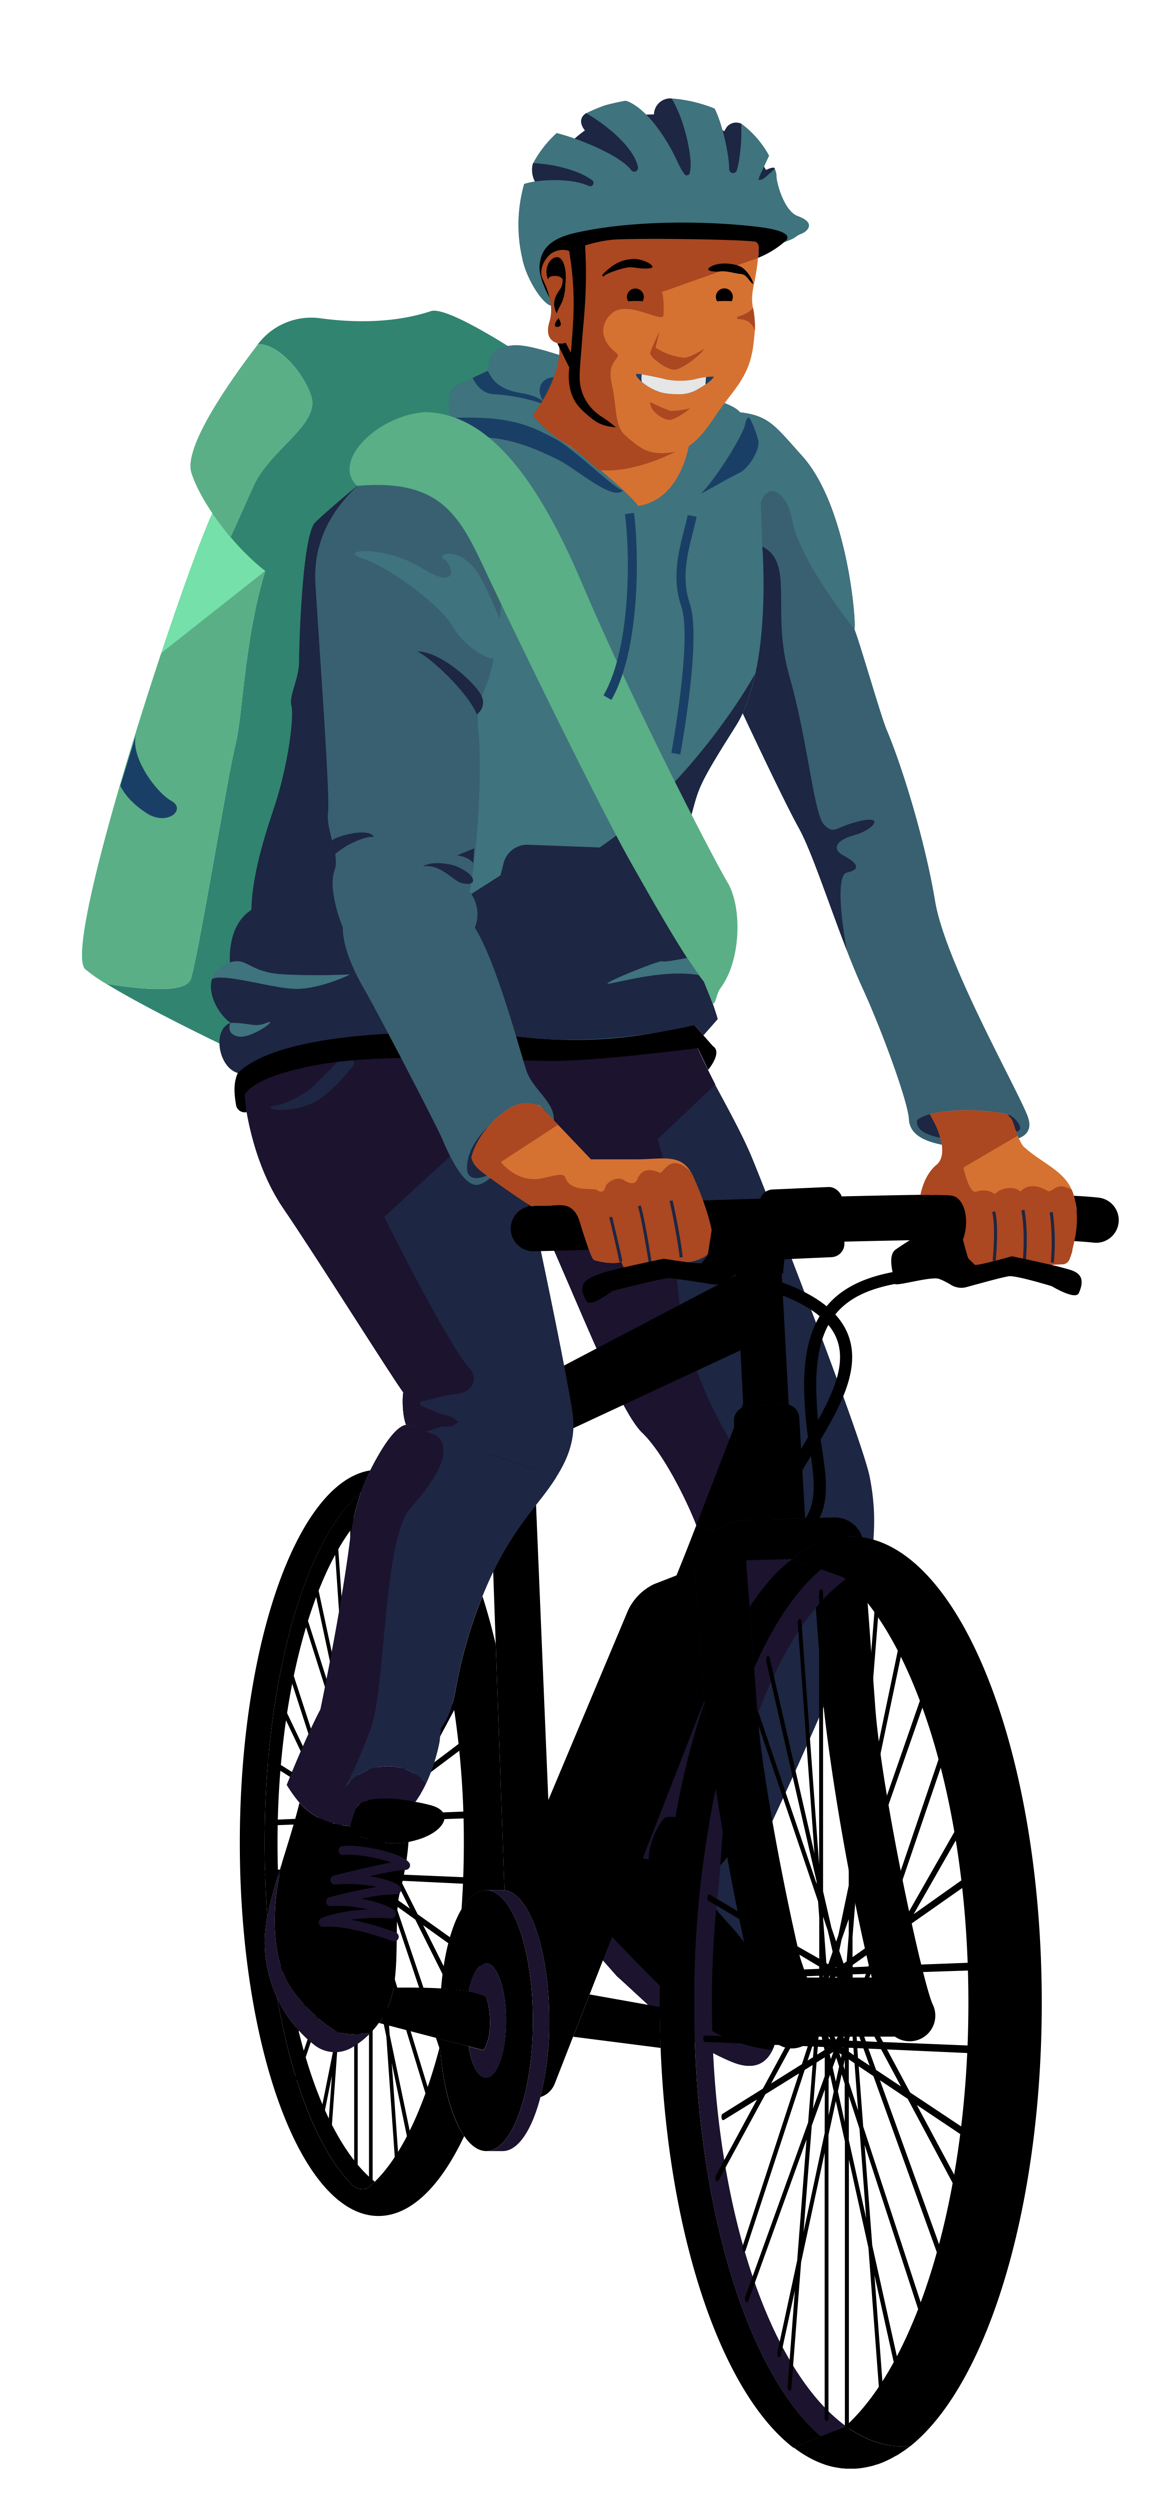<svg xmlns="http://www.w3.org/2000/svg" xmlns:xlink="http://www.w3.org/1999/xlink" viewBox="0 0 381.03 827.6"><defs><style>.cls-1,.cls-5{fill:none;}.cls-2{clip-path:url(#clip-path);}.cls-3{clip-path:url(#clip-path-2);}.cls-4{clip-path:url(#clip-path-3);}.cls-5{stroke:#d3e2e8;stroke-miterlimit:10;stroke-width:1.5px;}.cls-6{clip-path:url(#clip-path-4);}.cls-7{clip-path:url(#clip-path-5);}.cls-8{clip-path:url(#clip-path-6);}.cls-9{fill:#1d2642;}.cls-10{fill:#1c132f;}.cls-11{fill:#1a3f66;}.cls-12{fill:#75e0a9;}.cls-13{fill:#318470;}.cls-14{fill:#5aaf86;}.cls-15{fill:#386070;}.cls-16{fill:#3f737d;}.cls-17{fill:#d67231;}.cls-18{fill:#8a8a8a;}.cls-19{fill:#ab4721;}.cls-20{fill:#e6e6e6;}</style><clipPath id="clip-path"><rect id="Rectangle_1196" data-name="Rectangle 1196" class="cls-1" x="-733.57" y="-2498.35" width="375" height="667"/></clipPath><clipPath id="clip-path-2"><rect id="Rectangle_1196-2" data-name="Rectangle 1196" class="cls-1" x="-338.57" y="-2498.35" width="375" height="667"/></clipPath><clipPath id="clip-path-3"><path class="cls-1" d="M1467.65-2120.75a168.58,168.58,0,0,0-168.58,168.58,168.58,168.58,0,0,0,168.58,168.57,168.57,168.57,0,0,0,168.57-168.57v-168.58Z"/></clipPath><clipPath id="clip-path-4"><rect class="cls-1" x="1271.64" y="-2044.85" width="375.91" height="166.66"/></clipPath><clipPath id="clip-path-5"><rect class="cls-1" x="1271.64" y="-1703.48" width="375.91" height="166.66"/></clipPath><clipPath id="clip-path-6"><rect id="Rectangle_1196-3" data-name="Rectangle 1196" class="cls-1" x="1720.16" y="-2498.35" width="375" height="667"/></clipPath></defs><g id="Payments_Empty" data-name="Payments Empty"><g class="cls-4"><g id="Bill_back" data-name="Bill back"><rect class="cls-5" x="1221.31" y="-2057.9" width="404.41" height="179.3" transform="translate(412.54 240.44) rotate(-11.28)"/></g></g></g><g id="Landing_Page" data-name="Landing Page"><g id="Diego_copy_5" data-name="Diego copy 5"><g id="Layer_53_copy_7" data-name="Layer 53 copy 7"><path class="cls-9" d="M287.93,489c-2.45-12.51-32.63-90.26-38.88-105.49s-19.92-35.89-21-44.18a65,65,0,0,0-32.78-16.09c-10-1.59-29.06,0-47.86,2.38l30,80.75c-1.39-6.58-2.32-10.9-2.32-10.9,15,32.08,29.36,71,37.52,78.85,7.29,7,15.22,23.41,18,30.89L188.92,608a52,52,0,0,0-7.08,20.84l22.38,25.35C216,664.72,226,675.78,242.16,682.52S258.07,669,257.8,664.18c-.26-4.63-7.27-31.69-9.64-45.71,3.7-6.55,38.27-81.06,39.33-93.65.25-1.83.4-3.39.44-4.61C289.29,510.15,290.37,501.45,287.93,489Z"/><path class="cls-10" d="M183.3,621.25a43.76,43.76,0,0,0-1.46,7.6l22.38,25.35C216,664.72,226,675.78,242.16,682.52c7.52,3.13,11.48.44,13.54-3.83a56,56,0,0,1-18-5.28C226.4,667.52,204.37,642.56,183.3,621.25Z"/><path class="cls-10" d="M228.65,615.59a6.61,6.61,0,0,1,.29-2c8.18-15.38,35.69-84.84,32.12-97.94-2.7-8.89-6.16-18.06-10.26-24.23-10.47-15.77-23.91-37.61-26.43-64.93-2.22-24-.6-28.82-6.64-49.4L236.8,359c-2.77-5.46-8.34-16.67-8.72-19.7a65,65,0,0,0-32.78-16.09c-7.35-1.17-19.59-.61-33,.7l-11,3.48V336l10,26.95,17.9,15.89-8.89,8.38,7.09,19.09c-1.39-6.58-2.32-10.9-2.32-10.9,15,32.08,29.36,71,37.52,78.85,5.82,5.62,12,17.19,15.73,25.44h0c.2.43.38.85.56,1.27l.18.41c.15.35.3.69.43,1l.29.69.29.71c.18.47.36.92.51,1.34l-38.28,94.43h0l-1.64,4.06C204.15,615,215.81,617.17,228.65,615.59Z"/><path d="M255.91,658.89a84.27,84.27,0,0,0-15-22.39c-5.73-6.19-12.33-15-12.25-20.91-12.84,1.58-24.5-.61-38-11.94L188.92,608a53.72,53.72,0,0,0-5.62,13.24c21.07,21.31,43.1,46.27,54.38,52.16a56,56,0,0,0,18,5.28c2.38-4.91,2.24-11.91,2.1-14.51A20.35,20.35,0,0,0,255.91,658.89Z"/><path d="M215.39,618.47c-2.42-6,3.09-15.68,4.85-16.78s16.29,1.75,21,6.75-9.16,15.45-13.2,15.06S215.39,618.47,215.39,618.47Z"/></g><g id="Layer_52_copy_7" data-name="Layer 52 copy 7"><path d="M226.34,520.59l-9.84,3.83a18.18,18.18,0,0,0-8.64,8.79l-36,85.67,11.06,15.34Z"/><path d="M162.47,599.49a.57.57,0,0,0-.39-.14L132,600.57l5.29-9.91,22-16.55c.36-.27.38-1,.34-1.3a.88.88,0,0,0-.44-.78.53.53,0,0,0-.5.07l-19.36,14.65L157,553.66a2,2,0,0,0,.13-1.21c-.1-.51-.38-.62-.54-.64a.59.59,0,0,0-.59.34L136.46,589l-4.49,3.4,19.13-60.18a2.06,2.06,0,0,0,0-1.18.56.56,0,0,0-.53-.46h0c-.16,0-.43.07-.58.53l-19.88,62.69-5.83,4.42V593l.72-9.7,21-64.55a2,2,0,0,0,0-1.29.54.54,0,0,0-.52-.31c-.15,0-.41.09-.55.53l-19.47,60,.42-5.65,12.7-65c.06-.29.1-.92-.12-1.14,0,0,0-.08-.05-.08l-.25-.22-.24.06c-.25.06-.41.29-.49.69l-10.77,55.24,4.46-60c0-.26,0-.88-.38-1.06l-.27-.08-.17.1a1.14,1.14,0,0,0-.4.9l-5.21,70.24-.37,1.93V500.49a1,1,0,0,0-.28-.81l-.16-.1h-.23c-.48.12-.51.87-.51,1.1v78.93l-2.54,13-.42,1.29-1-3.23-2.06-9.56v-78c0-.45-.11-.74-.35-.86l-.31,0-.18.08c-.32.23-.34.82-.34,1v67.5l-4.09-60.06c0-.41-.18-.66-.43-.72a.48.48,0,0,0-.52.22,1.75,1.75,0,0,0-.18,1l4,58.47-10.6-49.49c-.09-.41-.33-.5-.46-.51a.51.51,0,0,0-.52.33,2,2,0,0,0-.09,1.08l12.21,57.11L101.33,534.6a.48.48,0,0,0-.47-.39h0c-.14,0-.38.06-.49.44l0,.06a2,2,0,0,0,0,1l15.25,48.16.28,4.18v10.63l-5.49-3.45L95,547.87a.49.49,0,0,0-.49-.4c-.18,0-.41.11-.51.55a1.94,1.94,0,0,0,0,.93l14.64,45.19-1-.65-13-27.21a.48.48,0,0,0-.49-.28c-.26,0-.41.25-.47.66a1.82,1.82,0,0,0,.08.9l11.68,24.57L89.38,582l-.23-.12L89,582c-.21.1-.32.33-.36.72,0,.23,0,.81.29,1l18,11.44,3,6.42-18.53.8c-.23,0-.5.17-.52.88a1.21,1.21,0,0,0,.23.84l.16.12,19.57-.73,2.6,5.47.26.82-5,9.79-20.62-.82H88l-.12.11a1.25,1.25,0,0,0-.23.85c0,.73.34.85.53.86l19.69.89-5.66,11.18-9.83,6.57c-.31.21-.29.78-.27,1s.14.61.35.7l.24.09,7.92-5.25-9.91,19.56a1.8,1.8,0,0,0-.09.93c.06.39.22.61.47.64a.48.48,0,0,0,.5-.27l11.39-22.43,7.94-5.26L97.16,673.85a2.11,2.11,0,0,0,0,.94c.1.43.33.53.5.54s.37,0,.49-.4l14.41-47.1,1.69-1.12-1.06,14.78L97.82,687a2,2,0,0,0,0,1.07c.12.37.36.43.5.43a.47.47,0,0,0,.47-.38l14-41.33-2.22,30.73-4.8,23.87a2,2,0,0,0,.09,1.07.49.49,0,0,0,.51.33c.13,0,.37-.1.45-.51l3.06-15.16-1.68,23.25a1.69,1.69,0,0,0,.2,1,.48.48,0,0,0,.52.22c.26-.07.4-.31.43-.72L111.7,678l5.55-27.5v67.88a1.4,1.4,0,0,0,.31,1l.27.16.22-.1c.24-.11.36-.4.36-.86V644.82l1.68-8.31,2.06,9.93v75.09c0,.23,0,1,.54,1.1l.25,0,.14-.11a1,1,0,0,0,.28-.82V652.31l4.54,21.94,3.23,46.25c0,.27.1.74.4.91l.25.1.2-.09h0l.06,0c.3-.21.31-.72.29-1L129.7,683l6.84,33c.08.39.25.62.49.69a.48.48,0,0,0,.43-.09l.06-.06a1.58,1.58,0,0,0,.19-1.24L129,673.57l-1.77-25.28,17.23,56.56c.13.42.37.52.54.54a.55.55,0,0,0,.52-.33,2,2,0,0,0,0-1.27l-18.72-61.28L125.78,627l3.36,2.41,21,62.51c.15.46.43.53.58.53h0a.56.56,0,0,0,.54-.45,2,2,0,0,0,0-1.19l-20.25-60,6.46,4.64,17.75,35.54a.55.55,0,0,0,.57.36c.16,0,.43-.13.54-.65a2.13,2.13,0,0,0-.13-1.19l-16.13-32.2,19.28,13.82a.52.52,0,0,0,.51.06.87.87,0,0,0,.44-.77,1.46,1.46,0,0,0-.36-1.3l-21.68-15.43-5.56-11.1,28.17,1.36.26,0,.12-.11a1.24,1.24,0,0,0,.3-.89c0-.54-.13-1.18-.64-1.2l-29.27-1.24-5-9.94,4.17-7.81,31.25-1.1c.49,0,.69-.62.67-1.18v0A1.33,1.33,0,0,0,162.47,599.49Zm-39.12,35.9,2.36,7.76,1.52,21.7-3.88-18.72Zm-4.94-5.25.22-.64.81,3.92-1,5.11Zm-1.15,14.12L112.4,668.4l1.87-26,3-8.81Zm5.85-51.73-.52,6.92-.55.42-1-3.17.57-2.92,1.51-4.62Zm1.8,17.65-.25.81-.11-1.54Zm3.22,16.24-2.52-1.8-.17-2.43,1.29.06Zm-13.73-4.67h.18l-.19,2.69-1,.68Zm-3.13-23.85,4.62,2.93v.48l-3.46.15Zm12.83,22.21-.71,0,.41-2,.13-.41Zm-4.62-1.81-.46-1.48-.5-7.3.66-3.38.75-2.45.22-.16.36.23.31.92,1,4.81-.58,8-1.15,2.18Zm-1.28-13.49,0-.5.09-.29.15-.29ZM117.07,613l.18-.57v1.17l-.18-.37Zm1.34,6.3.07.23-.07,0Zm-1.34-11.64.13-.38,0,.75-.18.57Zm-.44,12.18-.71,0,.18-2.54Zm2.65,3.5-.4,1.2-.17-.82Zm2.09.47-.08.39-.17-.57Zm-6-14.14.09-.17,0,.31Zm.39,12.12,1.28.06.14.7-1.55,1Zm6.37,4.49v.7l-.09-.28Zm1.21-4.21.89,0,.12,1.6-1-.72Zm2-1.93-.19-2.72.93,2.75Zm-1-14.47v-2.78l3-.1-1.71,5.39Zm0-4.8v-.47l4.88-3.67-1.26,4ZM119.17,597l-1,3.13-.28-.18-.77-11.29.89,2.83Zm-3.28,6.32v2.24l-1.29,2.54-.1-.2-1.45-4.47ZM120.16,625l.59,1.94-.68,3.39-.65-3.13Zm9.16-24.28,1.69-5.31,3.39-2.55-4.16,7.82Zm-19.78-3.88.66,2-1.1-2.31Zm5.51,18.44-1.37,4.51-3.34-.14,4-7.92.77,2.38Zm-2,6.45-1.39,4.56L104.54,631l4.83-9.52Zm4.17,3v4.68L114.67,637l.81-11.15Zm4.26,4.68.63,2.05v8.83l-1.43-6.89Zm1.84,1.56v-5.7l1.17.84.79,11.29Zm6.68-3.19-1.84-5.44,2.85.14,4.67,9.35Zm-2.54-7.51-2.26-6.7.26-.82.36-.67,4.14,8.3Zm1.17-17.49.46,0L128,604.87Zm33.72-2.38Z"/><path d="M275.35,504.76a17,17,0,0,0-1.91,1.79,17.46,17.46,0,0,0-4.37,12.91c.74,9.41,1.91,24.77,3.16,41.27,0,.14,0,.29,0,.43,4.42,42.81,16.71,100.41,21.37,110a8.49,8.49,0,0,0,15.23-7.5c-3.36-6.79-17-70.33-19.07-98.36-.38-5.26-.76-10.49-1.14-15.53-.53-7.24-1-14.1-1.49-20.16s-.84-11.11-1.15-15.11a.36.36,0,0,1,.34-.37Z"/><path class="cls-10" d="M279.83,803c-25.6-18.77-44.16-74.38-44.16-140.06a331.43,331.43,0,0,1,2.13-37.83l0,.57c.68-7.38,1.62-22.35,1.62-22.35L237,591.57l-1.35,7.19v0A340,340,0,0,0,229.79,663c0,66.2,17.53,122.54,42,143.53l8-3.36Z"/><path d="M271.81,806.51l-9.13,3.81c-23.79-18.23-41.52-69.87-44-132.41q-.27-6.69-.3-13.54V663c0-37.86,5.58-72.55,14.85-99.4.82,10.68,3,17.7,3.77,28,.06.71-1.22,5.53-1.17,6.23A339.37,339.37,0,0,0,229.79,663C229.79,729.18,247.32,785.52,271.81,806.51Z"/><path class="cls-10" d="M279.22,522.12l.76.68c-11.49,8.36-21.56,24.11-29.19,44.87-.38-5.26-.76-10.49-1.14-15.53,6.29-14.28,13.79-25.49,22.09-32.63l0-.07Z"/><path d="M271.76,519.44l0,.07c-8.3,7.14-15.8,18.35-22.09,32.63-.53-7.24-1-14.1-1.49-20.16A73.46,73.46,0,0,1,258,519.72l4.07-3.58.16-.12Z"/><path d="M92.06,620.8A134.17,134.17,0,0,0,88.62,634l-.16,0c-.57-7.74-.86-15.73-.86-23.91C87.6,555.74,101,509.72,119.49,494a75.71,75.71,0,0,0-3.09,12.07c-14.59,19.67-24.53,58.86-24.53,104Q91.87,615.49,92.06,620.8Z"/><path d="M123.71,721.92l.33.34a30.32,30.32,0,0,1-2.27,2c-1.25,1-4.07.19-5-.78-11.24-11.24-20.11-33.74-25-62.13a42.79,42.79,0,0,0,7,10.64C104.45,695.42,113.26,713.33,123.71,721.92Z"/><path d="M145.67,677.19c.84,13.16,3.86,24,8,29.94-7.81,16.57-17.67,26.45-28.38,26.45-25.35,0-45.9-55.3-45.9-123.52,0-65.77,19.1-119.55,43.2-123.3a62.61,62.61,0,0,0-3.05,7.24C101,509.72,87.6,555.74,87.6,610.06c0,8.18.29,16.17.86,23.91l.16,0a46.52,46.52,0,0,0-1,9.54,44.2,44.2,0,0,0,4.15,17.84c4.87,28.39,13.74,50.89,25,62.13,1,1,3.79,1.8,5,.78a30.32,30.32,0,0,0,2.27-2C132.92,713.61,140.39,697.66,145.67,677.19Z"/><path d="M164.11,544.36,167,625.75l-.6,0H161c-3,0-5.85,2.29-8.22,6.33.5-7.13.77-14.48.77-22a295.3,295.3,0,0,0-3.6-46.65c.36-1.37.69-2.89,1-4.6a155.17,155.17,0,0,1,8.78-30.4C161.31,533.39,162.79,538.72,164.11,544.36Z"/><path d="M218.71,677.91h-.3l-28.69-3.67,5.47-14,23.22,4.14Q218.44,671.23,218.71,677.91Z"/><path d="M145.55,674.93l-20.13-5.26A26.45,26.45,0,0,0,129,663a30.35,30.35,0,0,0,1.28-5h0c4.49-.07,10.29-.06,15.7.24a79.72,79.72,0,0,1,9.14.94c2.66.46,4.74,1.09,5.84,1.94.89,2.08,2.75,12.29-.93,17.56l-4.88-1.27Z"/><path class="cls-10" d="M161,650c3.62,0,6.55,8.47,6.55,18.93s-2.93,18.94-6.55,18.94c-2.63,0-4.79-3.85-5.84-10.29l0-.12,4.88,1.27c3.68-5.27,1.82-15.48.93-17.56-1.1-.85-3.18-1.48-5.84-1.94C156.25,653.39,158.5,650,161,650Z"/><path d="M152.75,632.05c2.37-4,5.18-6.33,8.22-6.33,8.53,0,15.45,19.34,15.45,43.19,0,23.6-6.77,42.77-15.17,43.18H161c-2.65,0-5.16-1.79-7.35-5-4.09-6-7.11-16.78-8-29.94,0-.75-.09-1.5-.12-2.26l9.61,2.51,0,.12c1.05,6.44,3.21,10.29,5.84,10.29,3.62,0,6.55-8.48,6.55-18.94S164.59,650,161,650c-2.47,0-4.72,3.41-5.84,9.23a79.72,79.72,0,0,0-9.14-.94C146.91,647,149.38,637.77,152.75,632.05Z"/><path class="cls-10" d="M178.9,694.25c-2.81,10.82-7.36,17.85-12.51,17.85h-5.14c8.4-.41,15.17-19.58,15.17-43.18,0-23.85-6.92-43.19-15.45-43.19h5.42l.6,0h0c8.25.87,14.85,19.86,14.85,43.15A102.82,102.82,0,0,1,178.9,694.25Z"/><path d="M230.43,505.12l5.91,2.06a17,17,0,0,0-1.91,1.79,17.46,17.46,0,0,0-4.37,12.91c.74,9.41,1.91,24.77,3.16,41.27h-.13l-37.9,97.07-5.47,14-6.08,15.57a7.51,7.51,0,0,1-4.74,4.43,102.82,102.82,0,0,0,2.94-25.34c0-23.29-6.6-42.28-14.85-43.15h0l-2.88-81.39-.85-24.08a98.49,98.49,0,0,1,5.75-10.4,119.84,119.84,0,0,1,8.44-11.71l5.42,130.15Z"/><path class="cls-10" d="M93.46,616.24c-4.68,19.53-2,32.53,1.3,39.17S106.91,670.1,111,672.26c3.64,1.91,10.24.92,11.7.66a27.21,27.21,0,0,1-6.5,5.07,11,11,0,0,1-12-.91A40.18,40.18,0,0,1,98.76,672a42.79,42.79,0,0,1-7-10.64,44.2,44.2,0,0,1-4.15-17.84,46.52,46.52,0,0,1,1-9.54,134.17,134.17,0,0,1,3.44-13.2C92.5,619.3,93,617.78,93.46,616.24Z"/><path d="M118.27,607.74a3.08,3.08,0,0,1-2.24-3.22l-.42,0c-8.37-.77-13.21-4.11-16.4-7.63l-.13.11c-1.62,6.54-3.69,13-5.62,19.26-4.68,19.53-2,32.53,1.3,39.17S106.91,670.1,111,672.26c3.64,1.91,10.24.92,11.7.66a28.46,28.46,0,0,0,2.71-3.25A26.45,26.45,0,0,0,129,663a30.35,30.35,0,0,0,1.28-5c.95-5.22,1-11.21,1.06-16.77s.06-10.88.94-14.36c.08-.33.17-.66.25-1q1.14-4.65,1.75-8.34a72.8,72.8,0,0,0,.95-7.8C129.62,610.93,125.68,609.83,118.27,607.74Z"/><path d="M135.23,609.77c-5.61,1.16-9.55.06-17-2a3.08,3.08,0,0,1-2.24-3.22,2.94,2.94,0,0,1,.08-.49,44.14,44.14,0,0,1,1.57-5c1.71-4.6,11.67-4.06,19.85-2.58,1.64.29,3.2.62,4.62,1,8.5,2,5.46,8.49-3.17,11.32A35.13,35.13,0,0,1,135.23,609.77Z"/><path class="cls-9" d="M300.18,810.62l1.17-.91C301,810,300.57,810.33,300.18,810.62Z"/><path class="cls-9" d="M299,811.47l1.18-.85C299.79,810.92,299.4,811.2,299,811.47Z"/><path class="cls-10" d="M130.62,642.75a1.47,1.47,0,0,1-.54-.1c-.14-.06-14-5.44-23-4.8a1.5,1.5,0,0,1-.74-2.85c.27-.13,5.48-2.49,15.46-2.9A41.26,41.26,0,0,0,109.56,631a1.48,1.48,0,0,1-1.59-1.24,1.5,1.5,0,0,1,1.08-1.7,161.34,161.34,0,0,1,15.8-3.42,48.13,48.13,0,0,0-13.69-.79,1.5,1.5,0,0,1-.51-3c1.55-.39,12.2-3.08,18.89-4.28-4.73-1.67-12.45-3-15.75-2.49a1.49,1.49,0,0,1-1.69-1.27,1.5,1.5,0,0,1,1.27-1.7c4.72-.66,18.81,1.71,22,5.4a1.51,1.51,0,0,1,.22,1.67,1.54,1.54,0,0,1-1.46.82c-1.33-.11-6.34.89-11.8,2.12,4.61.65,8.52,1.86,10,3.36a1.51,1.51,0,0,1,.32,1.65,1.43,1.43,0,0,1-1.41.91,60.07,60.07,0,0,0-11.57,1.53c5.27.93,9.72,2.61,11,4a1.5,1.5,0,0,1-1.19,2.52,67.53,67.53,0,0,0-13.32.39,90.11,90.11,0,0,1,14.9,4.27,1.5,1.5,0,0,1-.55,2.89Z"/><path d="M121.46,596.1c5.88-.8,16.07.37,16.07.37l1.8-2.77s-9.58-.16-12.41,0S118.43,596.51,121.46,596.1Z"/><path class="cls-9" d="M177,485.29l-32.55-10.42c5.9,5.33-7.41,13.78-15.86,23.3-9,10.12-5.42,60.23-10.43,73.79s-3.86,19.61-3.86,19.61A18.12,18.12,0,0,1,129,584.7a17.08,17.08,0,0,1,12.1,5.65,61.32,61.32,0,0,0,4.39-13.59l.53-4.65,1.49-2.32a28.26,28.26,0,0,0,2.43-6.38c.36-1.37.69-2.89,1-4.6a155.17,155.17,0,0,1,8.78-30.4c1.12-2.77,2.31-5.49,3.58-8.13a98.49,98.49,0,0,1,5.75-10.4,119.84,119.84,0,0,1,8.44-11.71h0c2.37-3,4.69-6,6.68-9.17Z"/><path class="cls-10" d="M129,584.7a18.12,18.12,0,0,0-14.71,6.87s3.44-5.86,8.44-19.41,4.1-62.7,13.08-72.81c8.45-9.53,14.53-19.15,8.63-24.48l-10-3.19c-3.1.33-7.47,6.27-11.89,15.08h0a62.61,62.61,0,0,0-3.05,7.24,75.71,75.71,0,0,0-3.09,12.07c-.22,1.23-.41,2.51-.57,3.81-2.66,21-8.33,49-9.55,54.88h0l-.23,1.11c-4.9,9.24-11.15,25-11.15,25a44.81,44.81,0,0,0,4.31,6c3.19,3.52,8,6.86,16.4,7.63l.42,0a2.94,2.94,0,0,1,.08-.49,44.14,44.14,0,0,1,1.57-5c1.71-4.6,11.67-4.06,19.85-2.58h0a37.38,37.38,0,0,0,3.55-6.11A17.08,17.08,0,0,0,129,584.7Z"/><path d="M334.13,649.41a.59.59,0,0,0-.42-.16l-41.07,1.56,7.27-12.74,29.93-21a1.81,1.81,0,0,0,.42-1.57,1,1,0,0,0-.49-.88.49.49,0,0,0-.52.06l-26.8,19,24.26-42.46a2.29,2.29,0,0,0,.17-1.49c-.13-.56-.42-.69-.59-.71a.6.6,0,0,0-.63.37L299.08,636l-6.51,4.61,26.08-76.69a2.51,2.51,0,0,0,0-1.46c-.16-.45-.46-.5-.58-.5s-.45.07-.63.59l-27,79.53-8.22,5.82v-6.7l1-12.44L311.74,547a2.26,2.26,0,0,0-.05-1.58.58.58,0,0,0-.55-.33c-.15,0-.43.1-.6.59l-26.82,77.21.66-8.34,17.24-82.42a1.94,1.94,0,0,0-.21-1.49.52.52,0,0,0-.51-.15c-.25.08-.44.35-.53.79l-15.13,72.49,6.25-78.6c0-.24.05-1-.41-1.23l-.12,0a.5.5,0,0,0-.36.07,1.43,1.43,0,0,0-.45,1l-7.08,89.19-.81,3.85V523.77a1.23,1.23,0,0,0-.3-.94l-.27-.1h-.13c-.56.13-.59,1.1-.59,1.29V624.14l-3.45,16.52-.72,2.08-1.56-4.59-2.77-12.08V527.19c0-.29-.05-.8-.38-1a.5.5,0,0,0-.5,0c-.4.26-.42,1-.42,1.19v89.92l-5.86-80.47c0-.47-.19-.75-.46-.82a.5.5,0,0,0-.53.22,2,2,0,0,0-.23,1.19l5.54,76.18-14.83-64.77c-.1-.45-.35-.54-.49-.56a.52.52,0,0,0-.53.35,2.16,2.16,0,0,0-.12,1.32l16.64,72.76.07,1-19.26-56.75a.52.52,0,0,0-.48-.42h0c-.13,0-.38.07-.51.5a2.33,2.33,0,0,0,0,1.28l20.7,61.14.38,5.25v13.71L263.44,644l-20.88-60.08a.53.53,0,0,0-.51-.42c-.18,0-.42.12-.54.6a2.34,2.34,0,0,0,0,1.15l20,57.61-1.79-1-17.61-34.54a.49.49,0,0,0-.5-.29c-.26,0-.43.29-.49.74a2,2,0,0,0,.11,1.1l16,31.53L235,627.22l-.25-.1-.18.09c-.22.11-.34.37-.38.81,0,.16-.07,1,.33,1.2L259,643.75l4.22,8.3-25.35,1c-.34,0-.54.37-.55,1a1.48,1.48,0,0,0,.25,1l.17.14,26.61-.94,3.56,7,.37,1.07-6.78,12.52-28.09-1-.22,0-.12.11a1.46,1.46,0,0,0-.25,1c0,.62.22,1,.56,1l26.92,1.14-7.76,14.33-13.37,8.36c-.38.24-.33,1-.31,1.21,0,.42.16.69.37.8l.25.09L250.61,695,237,720.18a2,2,0,0,0-.12,1.13c.07.43.24.68.5.72a.48.48,0,0,0,.51-.27l15.47-28.47,11.17-6.93-18.72,57.29a2.51,2.51,0,0,0,0,1.16c.11.47.34.58.52.58s.37,0,.5-.42l19.57-59.76,2.6-1.61-1.47,19-20.81,57.7a2.25,2.25,0,0,0,0,1.31.61.61,0,0,0,.52.47.52.52,0,0,0,.49-.4L267,708.22l-3.1,40.1-6.52,30.27a2.33,2.33,0,0,0,.12,1.32c.17.35.42.36.53.34s.38-.13.47-.55l4.64-21.49L260.73,790a2,2,0,0,0,.24,1.2.49.49,0,0,0,.54.21c.19,0,.42-.23.46-.81l3.23-41.71L273,712.6v87.55c0,.14,0,.9.38,1.17a.48.48,0,0,0,.5,0c.31-.16.38-.63.38-1V706.8l2.43-11.25,3,13.31v95.23c0,.52.15,1.15.56,1.28l.06,0h.09a.47.47,0,0,0,.31-.12,1.26,1.26,0,0,0,.31-.94V714.89l6.47,29.23,4.39,58.67c0,.25.1.85.45,1.05a.45.45,0,0,0,.25.07.35.35,0,0,0,.2,0c.45-.21.43-1,.41-1.24l-3.71-49.51,9.75,44c.1.43.28.7.54.77a.51.51,0,0,0,.46-.08l.05-.05a1.83,1.83,0,0,0,.23-1.5l-11.76-53L286.22,710l23.78,73c.16.47.41.58.59.6a.56.56,0,0,0,.54-.34,2.41,2.41,0,0,0,.05-1.57l-25.42-77.73-1.49-19.94,4.87,3.26,28.55,79.32c.18.5.48.58.64.58h0c.12,0,.41-.05.58-.49a2.38,2.38,0,0,0,0-1.47L291.3,688.65l9.19,6.16,24.09,45.1a.61.61,0,0,0,.62.38c.16,0,.45-.15.57-.73a2.4,2.4,0,0,0-.15-1.47L303.5,696.83l26.65,17.85a.53.53,0,0,0,.53.05,1,1,0,0,0,.49-.89,1.74,1.74,0,0,0-.44-1.57l-29.44-19.58-7.64-14.25,38.46,1.73a.66.66,0,0,0,.4-.15,1.59,1.59,0,0,0,.36-1c0-.66-.19-1.39-.72-1.41L292.33,676l-6.81-12.71,5.71-10,42.51-1.41c.52,0,.77-.72.75-1.39v0A1.52,1.52,0,0,0,334.13,649.41Zm0,1ZM281,693.89l3.52,10.79,2.22,29.67L281,708.48Zm-6.7-5.7.49-1.35,1.22,5.52-1.71,7.94ZM273,706.11,266,738.93l2.73-35.28,4.33-12Zm14.48-27.94,4.18.19,6.6,12.34-8.23-5.47Zm-15-43.67,1.55,4.6,1.61,7-1.45,4.16-.63-.38-1.08-14.8Zm8.49,6-.7,8.81-1,.71-1.44-4.24.78-3.71,2.35-6.76Zm15.6-.08-6,10.47-1.55.06,2.34-6.9ZM269,660l-2-5.8,4.2-.15v3l-1.91,3.53Zm2.18-8.24-5,.2L264.5,647l6.68,4Zm11.64,12.84-.25-3.31.86,1.62-.51,1.51Zm-.78,7,.3,4-1.31-.05.58-2.67Zm-7.75,6.08h.19l-.19.12ZM272.48,654h.1l0,.39-.13.23Zm7.27,2-.05.53-.66-1.83v-.06l.7,1.32Zm-7.27,10.5.55-1.68v3.07l-.55-1.08Zm2.64,4.83-.68-9.27.9-4.3,1-3.13.44-.31.63.38.44,1.21,1.4,6.11-.81,10.22-1.69,3-1-2Zm-.35-17.42-.55,2.64-.15.46-.11-1.55.14-.41.62-1.13Zm-1.86,4.58.12,1.71-.55,1.69v-2.16Zm.12,12.89v.2l-.22-.63Zm1.26,2.48.44.87.13.41-.57-.38Zm5.18,0,.19-.33V674l-.19.57-.33.21Zm-8.24-3,1,4.39-1.32,0Zm9.57-11.32,0-.38.14.43V660Zm-4.9,19.72-.85,2.38-.37-1.62Zm3-1.5h.28l0,.15Zm4.79-2.15L283.3,671l1.7,4.72ZM270.54,663l-.37-.72.49-.9Zm8.09,17.18-.24,1.12-.54-1.64Zm5.53-19.42-1.9-3.54v-3.63l4.38-.15Zm-1.9-9.53v-.74l7.06-5-1.86,5.5Zm-5.41.2h-.19l.09-.43Zm-6.8,17.9-1.9,5.81-4.87-.18L269,664.43l1.17,3.37Zm-1.16,8.14.53,0-.28,3.55-1.79,1.12Zm1.83.07,2,.09.23,1-2.44,1.53Zm8.94,4.34v3.32l-.43-1.32Zm1.33-4,1.52.07.18,2.39L281,679.2Zm2.83.13,2,.09,2.06,5.71-3.85-2.56Zm2.83-2.25-3.11-8.6.36-1,.65-1.13,5.84,10.93Zm1.58-22.38,1,0-2.41,4.23Zm-24.08-2.9-2.67-5.25,1.08.64Zm3.26,26.91-1.94,5.93-10.21,6.39,6.82-12.54Zm9.42,3.78.95,2.92-1.08,5-1.05-4.7Zm-3.8-.1v6.19l-3.9,10.81,1.19-15.31Zm5.6,5.6,1,3.17v12.64l-2.25-10.16Zm2.36,2.57v-7.49l1.9,1.28,1.17,15.62Z"/><path class="cls-9" d="M296.67,813c.76-.46,1.51-.94,2.26-1.46C298.18,812,297.43,812.53,296.67,813Z"/><path class="cls-9" d="M294.2,814.32c.8-.39,1.6-.83,2.39-1.29C295.8,813.5,295,813.93,294.2,814.32Z"/><path class="cls-9" d="M291.74,815.41c.82-.33,1.64-.69,2.46-1.09A26.72,26.72,0,0,1,291.74,815.41Z"/><path class="cls-9" d="M290.56,815.85l1.18-.44C291.35,815.57,291,815.71,290.56,815.85Z"/><path class="cls-9" d="M289.26,816.26l1.21-.38C290.07,816,289.66,816.15,289.26,816.26Z"/><path class="cls-9" d="M288.09,816.58c.39-.1.78-.2,1.17-.32C288.87,816.38,288.48,816.49,288.09,816.58Z"/><path class="cls-9" d="M286.74,816.88c.42-.08.84-.18,1.26-.28C287.58,816.71,287.16,816.8,286.74,816.88Z"/><path class="cls-9" d="M285.47,817.1l1.27-.22C286.32,817,285.9,817,285.47,817.1Z"/><path class="cls-11" d="M284.6,508.75l-1-.09-.48,0-.66,0a25.64,25.64,0,0,1,3,.27v0l-.35-.05Z"/><path class="cls-9" d="M283,817.34c.81,0,1.63-.12,2.43-.24Q284.25,817.28,283,817.34Z"/><path class="cls-9" d="M281.63,817.38l1.17,0Z"/><path class="cls-9" d="M280.4,817.35l1.23,0Z"/><path d="M279.86,803.15l.08,0c6,4.35,12.35,6.71,18.95,6.71.82,0,1.64-.05,2.46-.12l-1.17.91-1.18.85-.07,0c-.75.52-1.5,1-2.26,1.46l-.08,0c-.79.46-1.59.9-2.39,1.29s-1.64.76-2.46,1.09l-1.18.44-.09,0-1.21.38c-.39.12-.78.22-1.17.32l-.09,0c-.42.1-.84.2-1.26.28l-1.27.22h0c-.8.12-1.62.2-2.43.24h-.23l-1.17,0-1.23,0c-.4,0-.78,0-1.17-.09a.86.86,0,0,1-.23,0c-.28,0-.55,0-.82-.09a4.5,4.5,0,0,1-.51-.08,8.11,8.11,0,0,1-.86-.14l-.12,0-.95-.19-.33-.08c-.37-.09-.74-.18-1.1-.29s-.78-.22-1.17-.35l-1-.37c-.34-.12-.68-.26-1-.4-.68-.28-1.37-.59-2.05-.93l-.95-.49a.53.53,0,0,1-.15-.08l-.92-.52c-.67-.39-1.34-.8-2-1.24l-2.32-1.65,9.13-3.81Z"/><path class="cls-9" d="M279.23,817.26c.39,0,.77.07,1.17.09C280,817.33,279.62,817.31,279.23,817.26Z"/><path d="M279.94,803.12l-.08,0a.93.93,0,0,1,.22-.09c23.69-21.67,40.5-76.21,40.5-140.08S303.72,544.4,280,522.8l-.76-.68-7.46-2.68L262.23,516c.48-.37,1.95-1.49,2.77-2s1.48-.94,2.22-1.37,1.33-.73,2-1.06l1-.46.73-.32h0l.19-.08.49-.19.71-.26L273,510l.22-.07a29.72,29.72,0,0,1,3-.8l1-.18.15,0,.3,0,.94-.13.54-.05.23,0,.32,0c.65,0,1.3-.08,1.95-.08h.82l.66,0,.48,0,1,.09.54.07.35.05v0c33.12,4.86,59.37,72,59.37,154.13,0,68.45-18.24,126.5-43.5,146.73-.82.07-1.64.12-2.46.12C292.29,809.83,285.92,807.47,279.94,803.12Z"/><polygon class="cls-9" points="279.85 803.15 279.86 803.15 271.81 806.51 279.85 803.15"/><path class="cls-11" d="M279.36,508.68l-.23,0-.54.05Z"/><path class="cls-9" d="M278.18,817.15c.27,0,.54.07.82.09C278.73,817.22,278.45,817.19,278.18,817.15Z"/><path class="cls-9" d="M277.67,817.07a4.5,4.5,0,0,0,.51.08A4.5,4.5,0,0,1,277.67,817.07Z"/><path class="cls-9" d="M276.81,816.93a8.11,8.11,0,0,0,.86.14A8.11,8.11,0,0,1,276.81,816.93Z"/><path class="cls-9" d="M275.74,816.72l.95.19C276.37,816.86,276.06,816.79,275.74,816.72Z"/><path class="cls-9" d="M274.31,816.35c.36.11.73.2,1.1.29C275.05,816.56,274.68,816.46,274.31,816.35Z"/><path class="cls-9" d="M273.14,816c.39.13.78.24,1.17.35C273.92,816.25,273.53,816.13,273.14,816Z"/><path class="cls-9" d="M272.1,815.63c-.34-.12-.69-.26-1-.4C271.42,815.37,271.76,815.51,272.1,815.63Z"/><path class="cls-11" d="M271,510.77l-.73.32Z"/><path class="cls-9" d="M269,814.3c.68.34,1.37.65,2.05.93C270.38,815,269.7,814.64,269,814.3Z"/><path class="cls-9" d="M268.07,813.81l.95.49C268.7,814.15,268.38,814,268.07,813.81Z"/><path class="cls-11" d="M269.22,511.55c-.67.33-1.34.68-2,1.06C267.88,512.23,268.55,511.88,269.22,511.55Z"/><path class="cls-9" d="M267,813.21l.92.52C267.61,813.57,267.3,813.4,267,813.21Z"/><path class="cls-9" d="M265,812c.66.44,1.33.85,2,1.24a39.18,39.18,0,0,1-4.32-2.89Z"/><path class="cls-11" d="M267.22,512.61c-.74.43-1.48.88-2.22,1.37s-2.29,1.67-2.77,2h0A39,39,0,0,1,267.22,512.61Z"/><path d="M258,407.42,261.1,465a4.84,4.84,0,0,0-1.62-.18l-12,.7a4.74,4.74,0,0,0-2,.58l.55-1.43-.9-17.66-68.51,31.92.31,7.57-15.08-5.25-.39-11.13a7.51,7.51,0,0,1,4-6.91l78.25-41.08L243,408.24a7.5,7.5,0,0,1,15-.82Z"/><path d="M276.17,502.34l-9.61.27-9.94.29c-3.54.1-6.92.2-9.83.3a16.27,16.27,0,0,0-1.86.17,17.32,17.32,0,0,0-8.59,3.81,17,17,0,0,0-1.91,1.79,17.46,17.46,0,0,0-4.37,12.91c.74,9.41,1.91,24.77,3.16,41.27,0,.14,0,.29,0,.43C237.68,606.39,250,664,254.63,673.53a8.49,8.49,0,0,0,15.23-7.5c-3.36-6.79-17-70.33-19.07-98.36-.38-5.26-.76-10.49-1.14-15.53-.53-7.24-1-14.1-1.49-20.16s-.84-11.11-1.15-15.11a.36.36,0,0,1,.34-.37c3.09-.1,14.72-.36,14.72-.36l.16-.12h0a39,39,0,0,1,5-3.4c.66-.38,1.33-.73,2-1.06l1-.46.73-.32h0l.19-.08.49-.19.71-.26L273,510l.22-.07a29.72,29.72,0,0,1,3-.8c.31-.07.61-.13.92-.18l.2,0,.3,0,.94-.13.77-.08.32,0c.65,0,1.3-.08,1.95-.08h.82a25.64,25.64,0,0,1,3,.27A9.54,9.54,0,0,0,276.17,502.34Z"/><path d="M264.59,469.35a4.83,4.83,0,0,0-5.11-4.54l-12,.7a4.74,4.74,0,0,0-2,.58,4.82,4.82,0,0,0-2.52,4.53l.1,1.72,1.84,31a16.27,16.27,0,0,1,1.86-.17c2.91-.1,6.29-.2,9.83-.3l9.94-.29Z"/><path d="M243.09,472.34l1.84,31a17.32,17.32,0,0,0-8.59,3.81l-5.91-2.06Z"/><rect x="255.51" y="654.65" width="49.65" height="19.56" rx="9.78"/></g><g id="Layer_51_copy_7" data-name="Layer 51 copy 7"><path class="cls-12" d="M63.05,324.4c1.87-4,12.16-66.88,14.91-77.93S80.85,207.31,90,182.29c2.65-7.22,19.47-35.76,34.18-60.16l-19.8-5.1s-26,30.2-33,50.69c-7.55,12.95-51.77,145.62-43.14,153.16a56,56,0,0,0,6.9,4.8C48.79,327.93,61.24,328.33,63.05,324.4Z"/><path class="cls-13" d="M169.35,133.75l-45.13-11.62c-14.71,24.4-31.53,52.94-34.18,60.16-9.19,25-9.34,53.12-12.08,64.18s-13,73.88-14.91,77.93-14.26,3.53-27.86,1.28C49,334.17,74.44,346.3,74.44,346.3Z"/><path class="cls-13" d="M142.64,103c-13,4.3-27,3.67-36.66,2.35a22.09,22.09,0,0,0-20.54,8.52l-.14.18c6.23-.69,15,8.84,17.68,16.84,3.24,9.59-13.4,17.66-19,29.94-3,6.67-5.76,12.83-7.63,17,7,8.26,15.71,15.61,23.67,17.88l31.69,9.71,51.61-80.9S149.36,100.77,142.64,103Z"/><path class="cls-14" d="M103,130.9c-2.7-8-11.45-17.53-17.68-16.84-10,13.06-24.48,34.06-22,42.34,1.79,5.88,6.73,14,13,21.49,1.87-4.22,4.6-10.38,7.63-17C89.58,148.56,106.22,140.49,103,130.9Z"/><path class="cls-9" d="M189.51,467.47c-1.95-12.7-8.54-44.34-12.09-61.15l-30-80.75c-18.53,2.33-36.81,5.41-45.94,6.92-18.4,3-21.19,20-21.19,20-.36,9,2.36,31.26,13.5,47.58S130,456.32,133.5,460.94c-.43,2.62-.16,8.21.94,10.74L184.13,489C188.17,482.65,190.8,475.86,189.51,467.47Z"/><path class="cls-10" d="M139.45,464c4.22-1,8.08-2.19,11.16-2.51,5.17-.29,6.9-4,6.1-6.07-.49-1.29-.39-1.64-1.05-2.16-3.35-3.52-11.72-17.05-29.57-52.59-9.65-19.21-16-27.75-18.93-37.64a24.53,24.53,0,0,1-9,3.91c-9.27,1.36-8.71-.61-8.71-.61,5-.68,9.84-3.34,14.11-6.34,5.39-3.36,10.68-9.21,13.38-12.43a1.35,1.35,0,0,0-1.06-2.22h-1.63a3.78,3.78,0,0,0-2.72,1.16c-1.73,1.8-3.81,4-6.17,6.3-.41-5.54-.11-12.18.9-21.13l-4.72.78c-18.4,3-21.19,20-21.19,20-.36,9,2.36,31.26,13.5,47.58S130,456.32,133.5,460.94c-.43,2.62-.16,8.21.94,10.74l6.48,2.25,5.64-1.79c3.9.41,3.87-.7,4.82-1l.25.05a1.06,1.06,0,0,1-.13-.09c.31-.15.19-.45-.53-1-2-1.52-1.81-1.16-4.52-1.88h0c-6.37-2.59-7.81-2.66-7.33-4.16Z"/><path class="cls-10" d="M147.44,325.57c-18.53,2.33-36.81,5.41-45.94,6.92a30.31,30.31,0,0,0-3.91.92l-2.69,3.12,14.56,44.23,10.44,28.82,43.76-40.31Z"/><path class="cls-9" d="M102.53,360.7c2.36-2.26,7.23-7.19,9-9a3.81,3.81,0,0,1,2.72-1.15h1.63a1.35,1.35,0,0,1,1.06,2.22c-2.7,3.22-7,8.85-13.38,12.43Z"/><path class="cls-15" d="M337.45,376.74c5.06-2.12,3.08-6.57,2.16-8.66-5.28-12-26.83-50.42-30.06-69.84S299,254.56,293.46,241.41c-1.77-4.17-8.8-28.64-10.61-33.17.72-1.45-2.16-40.52-17.31-57.31-9.09-10.09-11-13.46-21.2-14.5-15.69-1.6-25.4,37-14.61,59.61a326.52,326.52,0,0,1,16.11,40s13.28,28.47,18.67,38.18,13.22,35.87,21,52.86c6.43,14,15.1,37.75,15.37,43.41s6.2,7.82,13.48,8.9Z"/><path class="cls-16" d="M282.85,208.24c.72-1.45-2.16-40.52-17.31-57.31-9.09-10.09-11-13.46-21.2-14.5a9.39,9.39,0,0,0-5.35,1c.07,3.25,0,6.19-.08,7.74-.29,4.17-2.41,13.48,0,16.64l12.2,16c-1.8-19.74,8.75-18.82,11.18-5.43S283,208.55,283,208.55h0C282.93,208.44,282.88,208.33,282.85,208.24Z"/><path class="cls-9" d="M283,276.4c6-1.62,10.13-6.61,1.61-4.59s-8.2,4.59-11.71,1.32-5.39-27.74-11.59-49.32,1.88-37.48-9-42.89c0,0,2.83,35.06-6.47,55.14,0,0,13.28,28.47,18.67,38.18,4.19,7.54,9.85,25,15.83,40.39,0,0-4.77-24.75.08-25.79s3.24-3.27-1.08-5.55S276.92,278,283,276.4Z"/><path class="cls-9" d="M314.94,377.12s-12.41-.68-11.33-6.34c4.59-3.77,18.88-3.84,30.48-1.68,2.15.87,5.24,4.79,2.59,5.44C329,376.44,314.94,377.12,314.94,377.12Z"/><path d="M176.65,414.22a7.5,7.5,0,0,1-.13-15c6-.11,17.62-.51,32.3-1,48.52-1.67,129.73-4.46,154.65-1.78a7.5,7.5,0,1,1-1.6,14.91c-23.87-2.57-104.41.2-152.53,1.86-14.75.51-26.4.91-32.55,1Z"/><path d="M236,346.3l-7.47-8.45-83.19-3.74H95.6l-15.32,9.43,0,8.93c-3,4.19-3.08,8.13-2.07,13.69a2.92,2.92,0,0,0,3.42,2L81,362.57s1.24-5.9,24.35-10.1,59.91-1.27,77.4-1.27c13.51,0,37.89-2.92,48.32-4.25H231l3.43,7.2S239.3,348.4,236,346.3Z"/><path class="cls-16" d="M169.35,129.9s-2.77.18-17.08,6.89-43.5,31.72-47.85,36.07S99,213.45,99,219.07s-3.44,11.42-2.54,14.5-.72,19-6,34.62-7.07,25.37-7.25,33c-8.34,5.43-7.07,17.58-7.07,17.58s1.27-.36-3.26,2c-6.16,3.63-.18,15.59,5.26,19.39-6.17,2.18-4.35,10.52,2.17,12.33,13.78-13.78,61.62-12.51,94.07-9.06s56.18-4.9,56.18-4.9c-4-14.32-8.15-33.55-7.07-46.5s6-14,5.17-21.37c2.72-9.79,1.9-9.79,15-30.45,12-18.93,8.7-59.27,8.7-59.27-.47-16.16-1-38.78-7.87-45S197.69,123.38,169.35,129.9Z"/><path class="cls-9" d="M250,223c-8.86,15.69-28.4,42.06-51.94,57.86-2.88,1.93-13.46-.79-17.08-.93-21.75,14.09-37.15,23.72-37.15,23.72L127.53,192,104,173.34c-4,6-5,40.29-5,45.73,0,5.62-3.44,11.42-2.54,14.5s-.72,19-6,34.62-7.07,25.37-7.25,33c-8.34,5.43-7.07,17.58-7.07,17.58s1.27-.36-3.26,2c-6.16,3.63-2,14,3.44,17.84-6.16,2.18-4.09,14.79,2.44,16.61,13.77-13.78,63.17-15.24,95.62-11.79,22.58,2.39,44.34-1.48,55.48-4.06l3,3.38,4.75-5.39C233.59,323,222.41,305,223.49,292s6-14,5.17-21.37c2.72-9.79,1.9-9.79,15-30.45C246.6,235.46,248.63,229.41,250,223Z"/><path class="cls-16" d="M149.14,138.41c-2.34-12.41,1.91-10.19,12.35-15.66.48-3.23-.33-7.85,8.77-8.47s42.06,13.59,42.06,13.59-14,12.29-15.6,12-33.68-.69-35.23,0S149.14,138.41,149.14,138.41Z"/><path class="cls-11" d="M149.14,138.41c20.92-1.09,27.68,3.36,34.21,6.6s20.47,17.32,22.9,17.32c-3.43,3.84-15.72-7.41-21.7-10.25S168.24,144,155.7,144.8,134.26,146,134.26,146Z"/><path class="cls-11" d="M161.49,122.75c1.55,3.25,3.79,6.18,11.07,7.38s8.18,3.94,8.18,3.94a60.35,60.35,0,0,0-17.35-3.57c-5-.39-6.9-5.43-6.9-5.43Z"/><path class="cls-11" d="M180.74,134.07c-4.1-4.94-1.41-8.5,1.33-9s5.69-1.3,5.69-1.3Z"/><path class="cls-9" d="M147.71,139.23c-15.2,8.93-39.37,29.7-43.29,33.63-1.91,1.9-3.19,9.93-4,18.83l27.13.3,21-41.05Z"/><path class="cls-9" d="M163.66,297.7l3.07-12a8.05,8.05,0,0,1,8.1-6.05l30.72,1.16-9.5,20.1Z"/><path class="cls-17" d="M355.53,396c-2.1-8.14-9.82-10.3-16.49-16.27-1.18-1.05-2.53-4.59-3.5-7.57-.81-2.47-1.37-2.28-1.37-2.28a6.89,6.89,0,0,0-.39-.68,5,5,0,0,0-.94-.52c-7.31-1.36-17.36-1.76-25,.13.59,1.39,2.26,3.56,3.44,7.82s.73,7.39-1.39,9.07c-4.16,3.31-1.92,9.87-1.92,9.87a56.45,56.45,0,0,1,6.94.16,6.52,6.52,0,0,1,5.45,6.31c0,1.07.19,1.34.49,1.42,3.36,5.28,21.79,6.15,27.57,5.19,6.27-1.05,8.26-5.27,7.92-7.81C356.52,400.39,356.36,399.24,355.53,396Z"/><path class="cls-18" d="M329.32,399.69a.94.94,0,0,1,0-.12C329.32,399.41,329.32,399.44,329.32,399.69Z"/><path class="cls-19" d="M355,413.75l.12-.53c.91-3.94,2.37-9.59.41-17.2a14.69,14.69,0,0,0-.75-2.12c-5-2.8-5.53.27-7.75.48-2.43-1.49-6.26-3-9.32.13-1.28-1.9-6.45-1.56-8.38.81-2.05-1.55-4.08-1.42-6.3-.81s-4.11-8-4.11-8l18-10.57h0c-.49-1.2-.95-2.52-1.35-3.74-.81-2.47-1.37-2.28-1.37-2.28a6.89,6.89,0,0,0-.39-.68,5,5,0,0,0-.94-.52c-7.31-1.36-17.36-1.76-25,.13.59,1.39,2.26,3.56,3.44,7.82s.73,7.39-1.39,9.07c-4.16,3.31-5.22,9.87-5.22,9.87s8-.16,10.24.16,4,2.46,4.66,6.11a16.69,16.69,0,0,1-.81,8.44l-6.13.08s3.12,7,5.86,7.83a13.53,13.53,0,0,0,9.09.06l1.43-.4,1.08.82a8.1,8.1,0,0,0,8.3.84l.15-.07,1.59.65a7.57,7.57,0,0,0,6.93-.6l1.35-.85,3.29-.13A2.52,2.52,0,0,0,354,417a23.39,23.39,0,0,0,1-2.9s0,0,0-.05Z"/><path class="cls-9" d="M329.62,417.45l-1-.08c1.09-12.3-.15-16.05-.16-16.09l.94-.33C329.46,401.1,330.74,404.85,329.62,417.45Z"/><path class="cls-9" d="M339.5,418.6l-1-.09c1.06-11.15-.37-17.76-.38-17.83l1-.21C339.17,400.74,340.58,407.28,339.5,418.6Z"/><path class="cls-9" d="M348.86,418l-1-.09a74.86,74.86,0,0,0-.35-16.52l1-.16A74.51,74.51,0,0,1,348.86,418Z"/><path class="cls-19" d="M311.63,414.22a6.94,6.94,0,0,0,6.24-3.91l-12.38.19A6.93,6.93,0,0,0,311.63,414.22Z"/><path class="cls-15" d="M104.42,193.34c1.27,21.19,4.89,70.14,4.17,75.76s4,14.13,2.17,19,.54,13.41,2.72,19c0,5.44,2.54,12.5,7.07,20.3s24,45.3,25.85,49.65,7.16,16.62,12.2,15.07a8.76,8.76,0,0,0,2.89-1.5l21.41-17.61c2.53-7.37-6.35-11.54-8.7-18.79s-10-36.07-17-47.12a12,12,0,0,0-1.81-12c1.74-6.17,4.75-37.73,2.84-54.71a21.94,21.94,0,0,1,1.9-11.42c4.14-9.28,5.23-23.59,5.23-23.59,2.52-19.62-1.57-44.87-11.15-51.26s-25.1-2.6-33,4.13S103.38,176,104.42,193.34Z"/><path class="cls-9" d="M151.86,292c-3.81-2.48-6.93-5.88-11.83-5.2,2.86-1.9,9.09-.82,10.88-.08C158.62,289.91,158.1,294.21,151.86,292Z"/><path class="cls-9" d="M151.31,283.14c4.35.68,5.34,2.61,5.34,2.61l.37-4.91Z"/><path class="cls-9" d="M157.82,236.48c-2.71-6.94-15.08-18.76-19.71-20.8,7.89-.14,19.71,10.87,21.35,14.82A4.75,4.75,0,0,1,157.82,236.48Z"/><path class="cls-9" d="M110.42,283.29c3.13-3.27,10.06-6.53,13.33-6.26-1.64-3.12-11.42-.41-13.33.82S110.42,283.29,110.42,283.29Z"/><path class="cls-9" d="M160.82,389.31s-6.23,2.72-6.23-2.72c0-8.16,8.19-15.63,14.71-19.8s13.11.66,12.78,5C181.79,375.47,165.51,388.14,160.82,389.31Z"/><path class="cls-17" d="M229.53,389.59c-3.67-8.26-10-5.7-19.45-5.81-2.41,0-14.45,0-14.45,0l-17-17.85-1.76-.39a10.24,10.24,0,0,0-8.38,1.45c-5.41,3.45-10.74,9.52-12.42,16.13.55,2.84,2.85,4.41,6.74,7.22,8.48,6.12,12.88,8.82,12.88,8.82s3.62,0,6.36-.07,7.75-1.62,9.87,5.3c.77,2.5,3.46,11.34,4.56,12.58.39.44,6.47,1.82,9.29.73.23,1.22,1.28,3.12,2.52,3.15a18.88,18.88,0,0,0,7.6-1.13l.08.66c.35,1.15,9.75.23,9.86-1.49l.35-.92s8.56-.27,9.63-5.5C236.72,408.19,233.2,397.85,229.53,389.59Z"/><path class="cls-19" d="M179.37,390.08c-8.39,1.67-13.55-5.41-13.55-5.41l18.92-12.35-5.45-5.74-1.44-.83-.94-.21a10.24,10.24,0,0,0-8.38,1.45c-5.41,3.45-10.74,9.52-12.42,16.13.55,2.84,2.85,4.41,6.74,7.22,8.48,6.12,12.88,8.82,12.88,8.82s3.62,0,6.36-.07,7.75-1.62,9.87,5.3c.77,2.5,3.46,11.34,4.56,12.58.39.44,6.47,1.82,9.29.73.23,1.22,1.28,3.12,2.52,3.15a18.88,18.88,0,0,0,7.6-1.13l.08.66c.35,1.15,9.75.23,9.86-1.49l.35-.92s8.56-.27,9.63-5.5c.87-4.28-2.65-14.62-6.32-22.88a16.1,16.1,0,0,0-.72-1.44,12,12,0,0,0-3-2.47c-4-2-5.46,1.21-7.17,2.63-2.52-1.11-5.67-1.92-7.49,1.62-.54,2-2.16,2.32-4.59.75s-5.93.89-6.2,2.36-1.48,1.88-2.69.93-8.77,1-10.52-4.18C186.54,388.07,183.34,389.28,179.37,390.08Z"/><path class="cls-9" d="M215,419.79c-.64-4.65-3-18.52-3.84-20.41l.91-.39c.87,2,3.26,15.84,3.92,20.66Z"/><path class="cls-9" d="M225,416.27c-.46-4.51-2.41-14.83-3.35-18.68l1-.24c.95,3.87,2.92,14.27,3.37,18.82Z"/><path class="cls-9" d="M205.06,417.8c-.54-2.79-1.65-7.54-2.47-11-.77-3.27-.88-3.75-.88-3.9h1c0,.16.43,1.87.85,3.68.82,3.47,1.94,8.23,2.48,11Z"/><path class="cls-16" d="M163.73,216.8c2.4-6.12,1.31-1.51.4.68s-10.25-3-14.29-10.08S128.91,187.78,120,184.85s7.18-4.55,19.72,3.23,10.21-1.31,7.18-3,6.45-5.05,12.53,6.78a123.57,123.57,0,0,1,8.5,20.22l-3.44,12.64Z"/><path class="cls-11" d="M232.3,163.12c5.27-5.37,13.64-19.18,14.34-22.51s1.54-2.18,1.54-2.18a34.4,34.4,0,0,1,2.88,7.54c.53,3-3.26,9.2-6.47,10.66S231.31,164.13,232.3,163.12Z"/><path class="cls-17" d="M186.26,146.2c7.68,4.56,24.1,19.1,24.93,21.31,15.42-2.35,17.32-22.78,17.32-22.78l7.7-18.54Z"/><path class="cls-19" d="M185.13,114.87c.69,9.64-7.87,21.73-8.83,22.59a38.38,38.38,0,0,0,11.25,9.46c3.08,1.62,10.49,8.66,10.49,8.66,11.6,1.33,25.35-5.91,25.35-5.91Z"/><polyline class="cls-11" points="187.3 113.44 188.78 99.67 187.61 83.41"/><path class="cls-17" d="M187.52,94c-.55,10.76-1.43,23.64,3,33.76s5.91,7.25,13.34,13.7,9.66,8.88,16.38,8.52,10.52-3.14,16.7-12.47c5.32-8,10.84-12,12.37-22.65,1.82-12.54-1.49-12,.11-19.92,1.66-8.23,4.77-23.51-6.24-33.81S208.93,49.77,197,63,188.08,83.17,187.52,94Z"/><path class="cls-19" d="M249.28,101.83c-.8,1.37-3,2.37-5,3a.41.41,0,0,0,.11.8c2.34.1,4.68.84,5.51,4A32.29,32.29,0,0,0,249.28,101.83Z"/><path class="cls-11" d="M210.52,123.79c0,1.72,5,5.31,8.1,6.06a20.37,20.37,0,0,0,5.37.62,11.77,11.77,0,0,0,7.31-1.81c3.63-2.06,4.57-3.15,5-4a24.89,24.89,0,0,0-6.66,1,25.56,25.56,0,0,1-9.15-.05C218.42,125,212.76,123.69,210.52,123.79Z"/><path class="cls-20" d="M233.53,127.29l.19-2.47a26.59,26.59,0,0,0-4.11.83,25.56,25.56,0,0,1-9.15-.05c-1.34-.41-5.51-1.29-8-1.69a7.9,7.9,0,0,0,0,2.51,18,18,0,0,0,6.16,3.43,20.37,20.37,0,0,0,5.37.62,11.77,11.77,0,0,0,7.31-1.81C232.2,128.15,232.93,127.7,233.53,127.29Z"/><path class="cls-19" d="M250.93,85.39,219.12,96.67c.61,1.53.61,4.56.56,7.55s-10.11-4-15.77-1.36c-3.4,1.57-7.46,8,0,13.86,2.42,2.2-3.33,2-1.39,10.41s.59,14.14,5.14,17.6c-9.75-.2-23.17-16.32-23.17-16.32L186.77,111l2-21.28-2-6.26s2-4.67,2.66-4.81,62.44-2.66,62.44-2.66Z"/><path class="cls-9" d="M256.49,55.81c-.14-.75-2,0-2.92.47-1.22-2.34-3.49-5.36-8.07-8.88V41a4,4,0,0,0-5,1.18c-.24.4-.5.84-.74,1.27l-.27-.16a36.64,36.64,0,0,0-11.63-4.39c-1.79-2.2-5.57-6.32-5.57-6.32a5.42,5.42,0,0,0-5.8,5.29h0A82.47,82.47,0,0,0,204,39a17.14,17.14,0,0,0-4.73-1.51,47.85,47.85,0,0,0-5.29,0c-3.43,2.3-.35,5.68-.35,5.68h0a44.11,44.11,0,0,0-9.78,9.68c-2.64.32-7.41,1.15-7.41,1.15a8.23,8.23,0,0,0,1.36,7.23,2.57,2.57,0,0,0,.84.78c-.31.78-.59,1.57-.84,2.36,0,0,18.36,2.8,18.75,2.55s58.36,0,58.36,0,.81-4.42,0-7.31l0-.08c.85.09,1.67.14,1.64,0S256.49,55.81,256.49,55.81Z"/><path class="cls-16" d="M264.06,71.51c-4.65-1.74-7.12-11.58-7-13.35a3,3,0,0,0-.15-1c-.12-.46-.26-.92-.4-1.37l-.73.72-1,.92c-.33.3-.67.59-1,.88a9.19,9.19,0,0,1-1.09.83,2.68,2.68,0,0,1-.66.31,2.48,2.48,0,0,1-.39.1l-.21,0-.23,0a.13.13,0,0,1-.09-.15v0l0,0c.08-.23.13-.44.2-.66a5.48,5.48,0,0,1,.22-.61c.17-.4.37-.76.56-1.15s.36-.78.54-1.17.37-.78.54-1.18c.36-.78.72-1.57,1.09-2.35.11-.25.23-.49.35-.74A32.53,32.53,0,0,0,245.5,41c0,.92,0,1.82,0,2.73-.07,2.13-.21,4.23-.44,6.33-.12,1-.26,2.1-.43,3.15a23.32,23.32,0,0,1-.73,3.17,1.29,1.29,0,0,1-1.64.85,1.35,1.35,0,0,1-.88-1.3v-.05a22.44,22.44,0,0,0-.17-2.73c-.11-1-.25-1.93-.42-2.89-.33-1.93-.74-3.86-1.23-5.75a55.81,55.81,0,0,0-1.66-5.49c-.32-.86-.67-1.7-1-2.44-.12-.23-.24-.46-.36-.67a48.17,48.17,0,0,0-14.19-3.33l.12.21c.21.38.43.76.63,1.15l.59,1.18.55,1.17c.18.39.34.8.51,1.19a50.36,50.36,0,0,1,1.7,4.83q.74,2.43,1.25,4.89c.34,1.64.62,3.29.81,5a19.16,19.16,0,0,1,.12,2.52c0,.42,0,.85-.09,1.28a11.42,11.42,0,0,1-.22,1.28,1,1,0,0,1-1.18.74.93.93,0,0,1-.53-.35l-.06-.08a11.88,11.88,0,0,1-.67-1c-.21-.34-.41-.68-.59-1-.38-.67-.71-1.35-1-2-.63-1.36-1.3-2.7-2-4l-.55-1c-.19-.32-.39-.64-.57-1-.38-.63-.76-1.26-1.16-1.88-.8-1.23-1.64-2.42-2.49-3.58a33.69,33.69,0,0,0-5.58-6,18.76,18.76,0,0,0-2.9-2l-.34-.17-.16-.09-.16-.07-.32-.14a2.22,2.22,0,0,0-.31-.1,3.72,3.72,0,0,0-.67-.22q-3.3.57-6.75,1.51a52.69,52.69,0,0,0-6.27,2.64l.6.35c1.37.81,2.7,1.7,4,2.61s2.55,1.92,3.78,2.94a41,41,0,0,1,3.53,3.33c.29.29.56.59.83.9l.4.47.4.48.38.48.38.5.37.5c.12.17.24.35.35.53l.34.53.32.55.31.55.28.58a11.54,11.54,0,0,1,.85,2.46,1.31,1.31,0,0,1-.93,1.56,1.2,1.2,0,0,1-1.21-.41l-.11-.12-.31-.37-.15-.18c0-.06-.11-.11-.16-.17a9,9,0,0,0-.7-.68l-.35-.33-.39-.32-.39-.32-.41-.3-.4-.3-.43-.29-.42-.29-.44-.28-.43-.28-.45-.26c-.31-.17-.59-.37-.9-.53s-.6-.35-.92-.52l-.93-.49-1.89-.94c-1.27-.62-2.56-1.2-3.88-1.73s-2.61-1.08-3.93-1.56l-1-.35-1-.33c-.66-.23-1.32-.45-2-.65-.93-.27-1.86-.55-2.76-.77a37,37,0,0,0-7.82,10l.66,0a49,49,0,0,1,6.56.84A43,43,0,0,1,190,56.61a24.69,24.69,0,0,1,6,3,1.16,1.16,0,0,1,.29,1.56,1.06,1.06,0,0,1-1.32.4h0A21.79,21.79,0,0,0,189.18,60a39.77,39.77,0,0,0-6-.37,44.89,44.89,0,0,0-5.94.43,26,26,0,0,0-2.79.55c-.33.08-.65.18-.94.28a49.31,49.31,0,0,0-.6,24.76c1.19,6.26,6.59,15.13,9.7,15.61,0-.58,0-1.16-.08-1.72a.76.76,0,0,0,0-.15A23.1,23.1,0,0,0,180.66,92c-1.91-4.07.68-11.47,7-9.29v.91l3.67-6.52c19.15-3.61,46.87-2.55,58.69-1.47s10.82,3.44,8.19,5c6.48-2.1,4.12-2.08,7.36-3.35C267.27,76.52,270.28,73.74,264.06,71.51Z"/><path d="M250.86,75.09c-14.13-1.72-39.6-2.62-60,1.91-9.09,2-11.79,5.72-12.24,10.9-.32,3.68,2.26,8.81,3.9,11.76a21.52,21.52,0,0,0-1.9-7.33c-1.91-3.9.68-11,7-8.92,0,0,8.9-3.85,16.71-4.16,11-.43,40.91,0,45.88.78a2.29,2.29,0,0,1,1,2c-.05,1.22-.18,2.85-.22,3.31a30.87,30.87,0,0,0,9.36-5.85C261.44,78,260.12,76.23,250.86,75.09Z"/><path d="M198.44,137.48l-.77-.63a15.07,15.07,0,0,1-5.76-11.39c-.14-2.41.42-7.78.72-12,.58-8.16,2-18,1-33L188,81c2.89,14.86,1.78,25.16,1.21,33.16-.06.89-.15,1.76-.24,2.61l-1.71-3.31a6.57,6.57,0,0,1-2.81.12l4,8.07a24.64,24.64,0,0,0-.16,3.71c.43,7.27,3.46,9.78,7.54,13.13,2.84,2.33,5.13,2.65,8.07,3A38.49,38.49,0,0,0,198.44,137.48Z"/><path d="M199.61,90.73c3.83-3.85,6.64-4.81,10-5s8.41,2.72,5.5,3.08-4.89-.4-6.76-.34-7.54,2-8.19,2.73S199.14,91.2,199.61,90.73Z"/><path d="M210.34,99.64c.83,0,1.63,0,2.4.11a2.8,2.8,0,1,0-5.2-1.43,2.71,2.71,0,0,0,.41,1.43C208.71,99.68,209.52,99.64,210.34,99.64Z"/><path d="M239.8,99.64c.83,0,1.63,0,2.39.11a2.71,2.71,0,0,0,.41-1.43,2.81,2.81,0,1,0-5.2,1.43C238.17,99.68,239,99.64,239.8,99.64Z"/><path class="cls-19" d="M233.06,115.59c.18-.36-4.37,2.9-6.75,2.83a22,22,0,0,1-9.29-3.31l1.33-5.46s-2.82,5.94-3.12,7.15,5.13,5.45,7.81,5.59S232.3,117.14,233.06,115.59Z"/><path class="cls-19" d="M215.22,133.14s6.21,2.92,7.09,2.91a32.79,32.79,0,0,0,6.2-.89c-.87.74-4.79,3.75-6.88,3.82S215.14,136.17,215.22,133.14Z"/><path d="M234.88,88.55c2.52-1.86,7.27-1.48,9.78-.52s4.45,4.44,4.7,5.85c-.86.22-1.91-3-4-3.16s-4.67-1.15-7-.87S233.44,89.6,234.88,88.55Z"/><path class="cls-19" d="M179.62,92.32c1.35,2.77,4,8.71,2.26,14.22-1.84,5.92,2,7.89,5.42,6.9l2-23.62-.9-6.74C182.15,81,177.71,88.42,179.62,92.32Z"/><path d="M184.67,108.2c1.69-.25.82-1.81.19-3a.61.61,0,0,1-.19.43C184,106.28,182.89,108.47,184.67,108.2Z"/><path d="M185.72,85.75c-2-2.23-6.35,1.89-4.26,6.8,0,0,0-1.39,2.51-1.19a3,3,0,0,1,2.27,1,5.68,5.68,0,0,1-.48,2.83c-1.13,1.84-3.65,4.49-1.43,8.61.08-.85.82-1.86,1.8-4a15.27,15.27,0,0,0,1-5.26h0C187.33,92.64,187.7,88,185.72,85.75Z"/><path class="cls-14" d="M241.24,322.35h0c4-9.45,3.75-22.57-.09-29.74-4.31-6.9-31.92-60.44-48.37-99.27S159.86,137,141,136.43c-15.66.8-31.55,16.19-22.77,24.42,28.75-2.56,34.36,10.92,43.25,29.8s36.68,76,47.5,95.1c9,15.92,17.92,31.56,24,39.18v0l3,7.4c1.12-.46,1.05-2.85,2.39-5a23.89,23.89,0,0,0,2.85-5Z"/><path class="cls-16" d="M75.7,318.74c6.39-2.23,6.28,3.18,18.22,3.81a217.28,217.28,0,0,0,21.81,0c.64,0-9.38,4.65-17.16,4.82s-25.75-5.8-28.75-3A11.25,11.25,0,0,1,75.7,318.74Z"/><path class="cls-16" d="M76.32,338.59c7.38.07,7.62,1.66,12,0s-5.32,5.53-9.57,4.52S76.32,338.59,76.32,338.59Z"/><path class="cls-16" d="M231.37,322.79c-10.75-1.83-23.69,1.73-29.35,2.78s16.58-7.9,17.19-7.37,8.25-1.12,8.25-1.12Z"/><path class="cls-11" d="M225.19,249.76l-2.94-.55c.06-.37,7-37.79,3.29-48.46-3.19-9.25-.93-18.06.89-25.14.47-1.82.91-3.54,1.22-5.11l2.94.57c-.32,1.66-.78,3.42-1.25,5.29-1.72,6.69-3.86,15-1,23.41C232.3,211.19,225.49,248.19,225.19,249.76Z"/><path class="cls-11" d="M202.4,231.7l-2.61-1.49c9.65-16.82,8.57-49.88,7.08-60l3-.43C211.36,180.17,212.43,214.19,202.4,231.7Z"/><path class="cls-14" d="M87.79,189h0L53.43,216.14C39.06,259.38,22.73,316,28.29,320.88a56,56,0,0,0,6.9,4.8c13.6,2.25,26.05,2.65,27.86-1.28S75.21,257.52,78,246.47C80.46,236.39,80.81,212.18,87.79,189Z"/><path class="cls-11" d="M45.09,243c-2.26,7.24,6.52,19.3,11.64,22.13s-1.34,8.5-8.22,4.05-8.67-9.09-8.67-9.09Z"/><path d="M194.14,430.68c-3.88-6.56,1.4-7.71,4.47-9s21.14-5,21.14-5,12.27,2.05,12.62,1.4,1.65-1.83,1.89-2.58,2.83-18.32,2.83-18.32l10.38,1.41.94,7s5.77,2.6,9.31,4.53,1.24,10,1.59,11.21-12.19-1.2-14.79.09a24.26,24.26,0,0,0-3.7,2.46,6.56,6.56,0,0,1-5.06,1.26c-4.47-.72-12.59-2-14.36-2-2.48,0-18.67,4.22-18.67,4.22S195.51,433,194.14,430.68Z"/><path d="M357.13,428.08c3.12-6.95-2.25-7.5-5.44-8.44S335,415.88,335,415.88s-12,3.4-12.39,2.79-1.85-1.63-2.17-2.35-4.85-17.89-4.85-17.89L305.44,401l-.16,7.06s-5.44,3.23-8.74,5.55-.11,10.1-.33,11.31,12-2.55,14.7-1.55a23,23,0,0,1,3.95,2,6.54,6.54,0,0,0,5.18.69c4.36-1.21,12.28-3.38,14-3.58,2.47-.27,14.14,3.3,14.14,3.3S356,430.53,357.13,428.08Z"/><path d="M249.83,511.51l-3.33-2.21c.13-.2,13.22-19.91,23.58-37.95,5.62-9.8,10.34-20,6.77-28.48-3.24-7.65-12.78-13.41-29.18-17.6l1-3.87c17.69,4.51,28.12,11,31.87,19.92,4.25,10-.84,21.33-7,32C263.13,491.49,250,511.32,249.83,511.51Z"/><path d="M269.25,506,266,503.64c4.7-6.42,3.59-13.88,2.06-24.21a127.81,127.81,0,0,1-1.86-22.16c.46-22.15,9.86-33.07,31.46-36.53l.63,3.95c-19.8,3.17-27.67,12.33-28.09,32.66A124.4,124.4,0,0,0,272,478.84C273.65,489.69,274.92,498.26,269.25,506Z"/><rect x="251.77" y="393.34" width="27.48" height="23.25" rx="4.47" transform="translate(-17.7 12.17) rotate(-2.54)"/></g></g></g></svg>